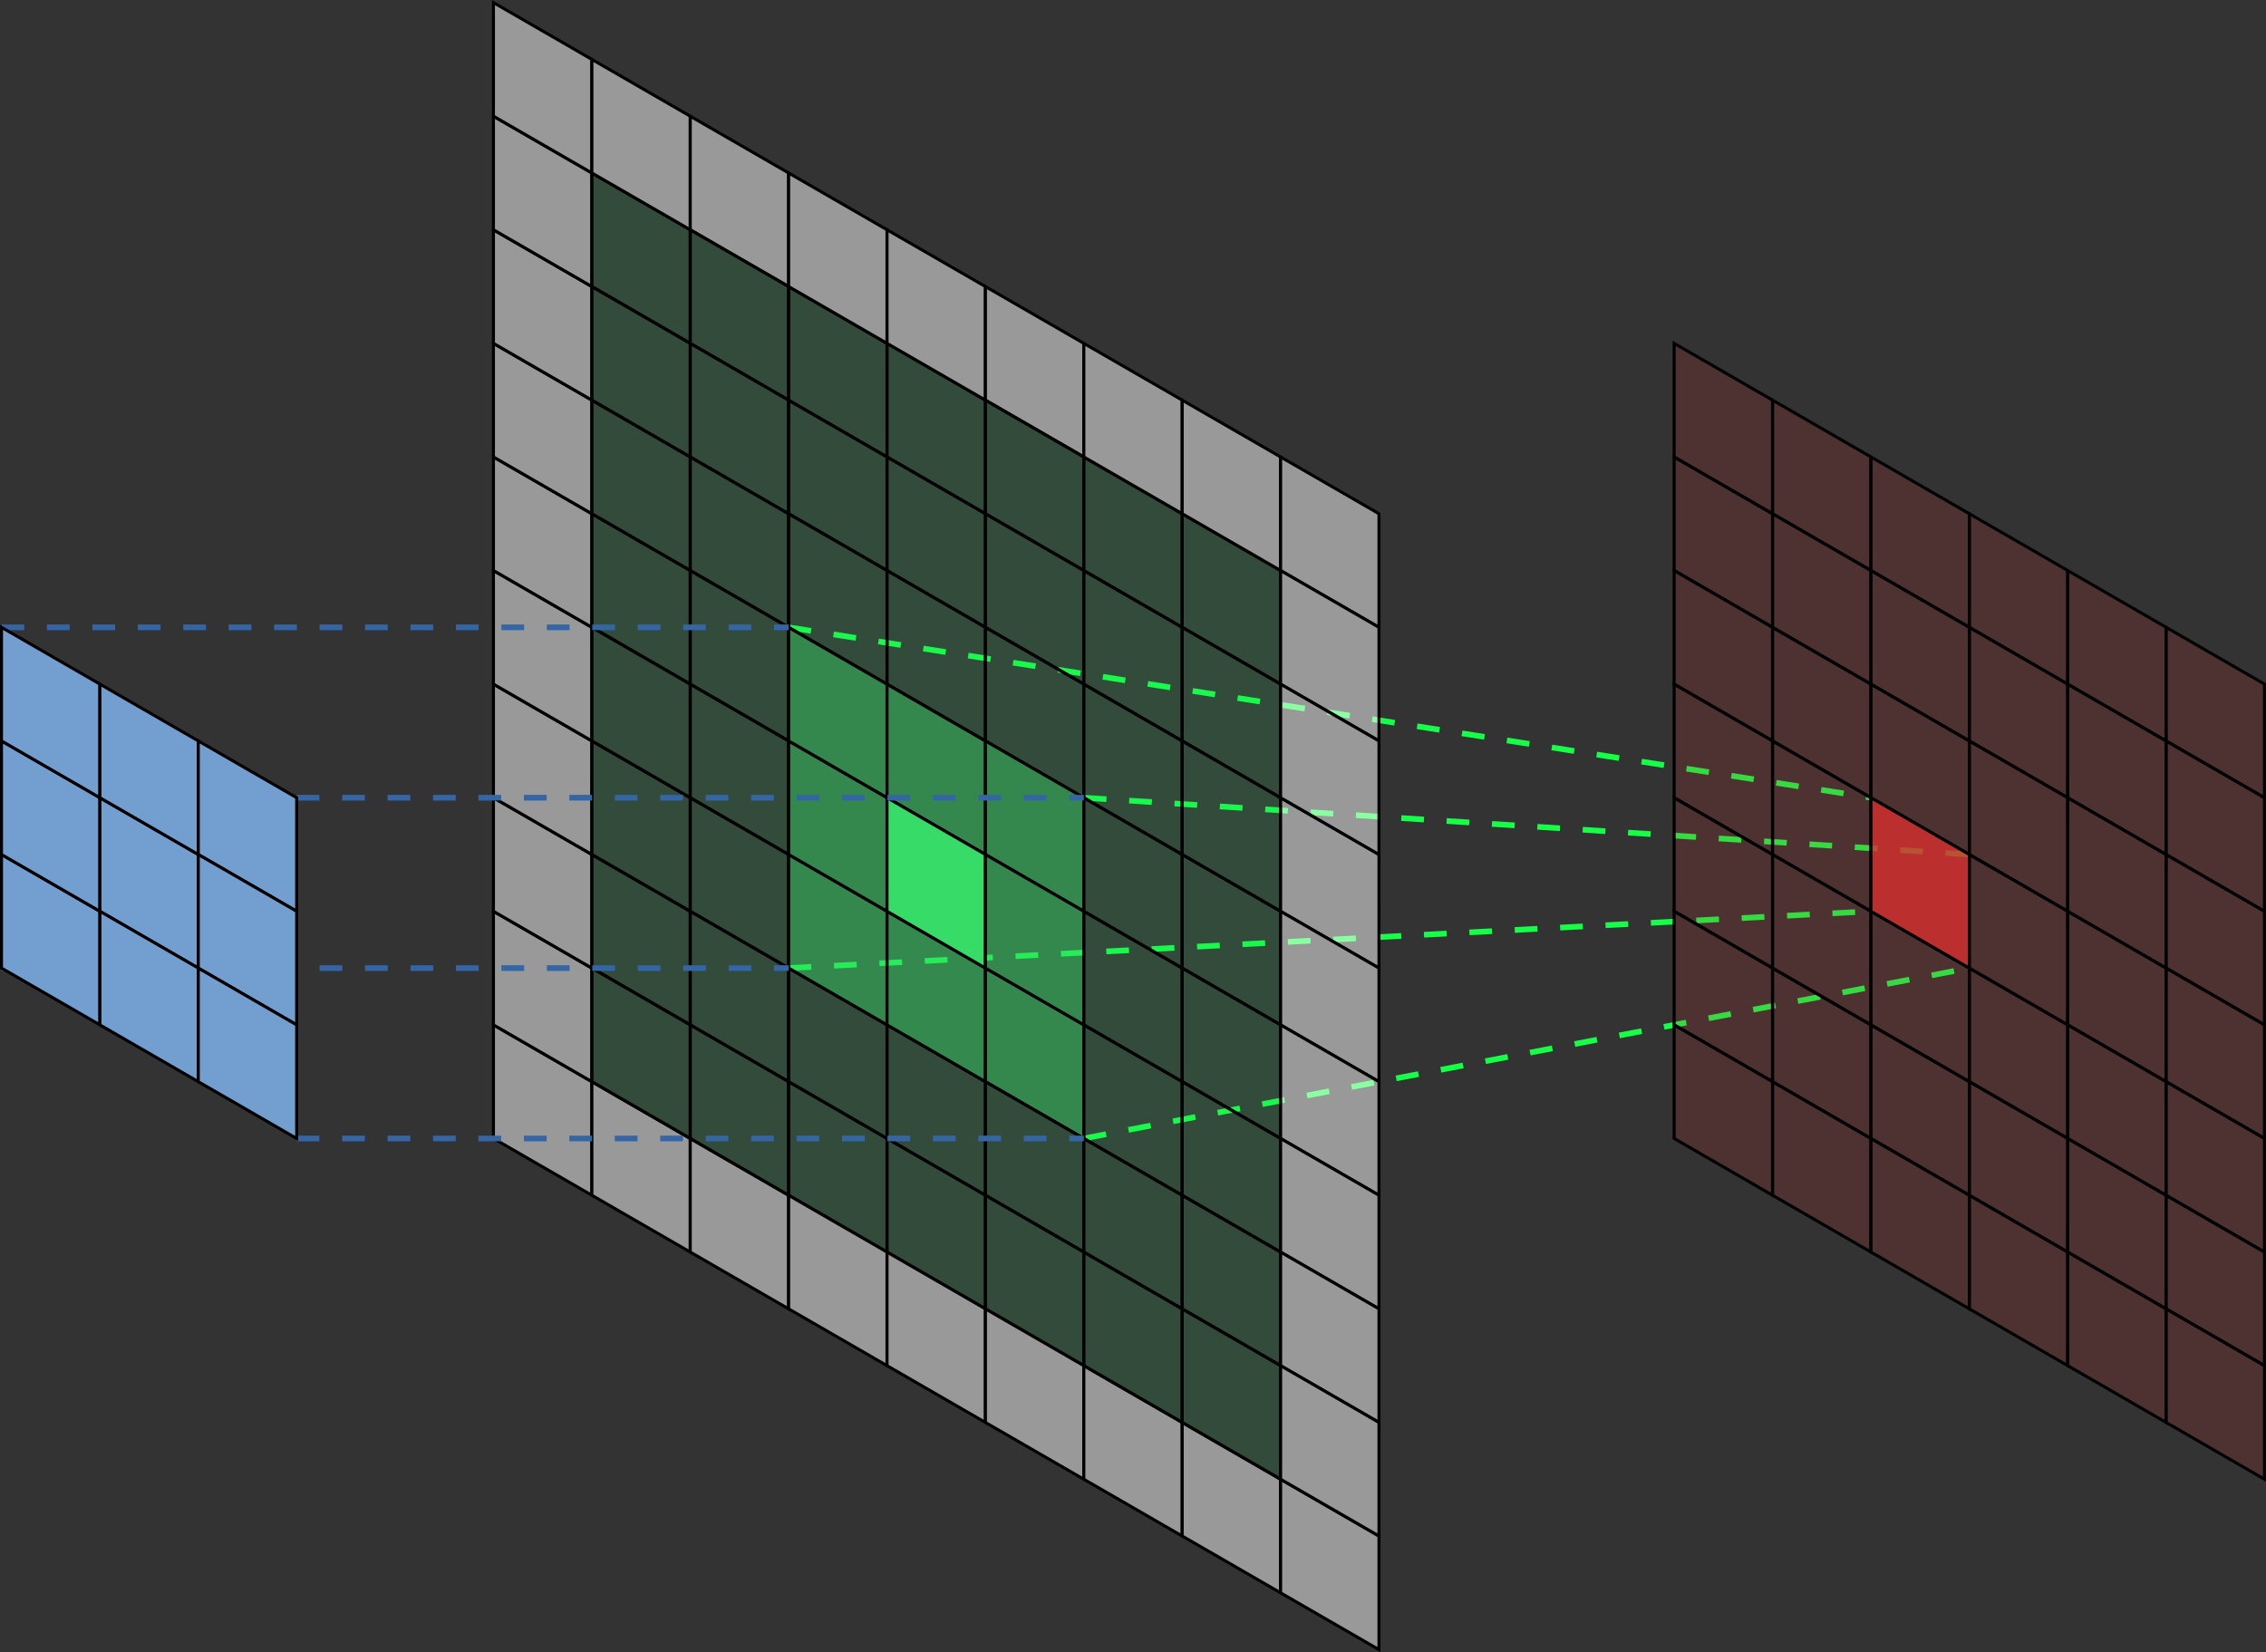 <?xml version="1.0" encoding="UTF-8" standalone="no"?>
<!-- Created with Inkscape (http://www.inkscape.org/) -->

<svg
   width="199.45mm"
   height="145.458mm"
   viewBox="0 0 199.45 145.458"
   version="1.1"
   id="svg5"
   inkscape:version="1.2.2 (b0a8486541, 2022-12-01)"
   sodipodi:docname="conv_cnn.svg"
   xmlns:inkscape="http://www.inkscape.org/namespaces/inkscape"
   xmlns:sodipodi="http://sodipodi.sourceforge.net/DTD/sodipodi-0.dtd"
   xmlns="http://www.w3.org/2000/svg"
   xmlns:svg="http://www.w3.org/2000/svg">
  <rect x="0" y="0" width="199.45" height="145.458" fill="#333333" stroke="none"/>
  <sodipodi:namedview
     id="namedview7"
     pagecolor="#ffffff"
     bordercolor="#000000"
     borderopacity="0.25"
     inkscape:showpageshadow="2"
     inkscape:pageopacity="0.0"
     inkscape:pagecheckerboard="0"
     inkscape:deskcolor="#d1d1d1"
     inkscape:document-units="mm"
     showgrid="true"
     showguides="true"
     inkscape:zoom="1.2938725"
     inkscape:cx="430.10421"
     inkscape:cy="249.25177"
     inkscape:window-width="1920"
     inkscape:window-height="1536"
     inkscape:window-x="1920"
     inkscape:window-y="27"
     inkscape:window-maximized="0"
     inkscape:current-layer="layer1">
    <inkscape:grid
       type="axonomgrid"
       id="grid9"
       originx="-38.839"
       originy="282.729"
       visible="false" />
    <sodipodi:guide
       position="-64.82,72.729"
       orientation="1,0"
       id="guide5566"
       inkscape:locked="false" />
    <sodipodi:guide
       position="229.629,177.729"
       orientation="0,-1"
       id="guide5568"
       inkscape:locked="false" />
  </sodipodi:namedview>
  <defs
     id="defs2" />
  <g
     inkscape:label="Calque 1"
     inkscape:groupmode="layer"
     id="layer1"
     transform="translate(-38.839,-14.271)">
    <path
       style="opacity:1;fill:#61eb8b;fill-opacity:1;stroke:#14ff46;stroke-width:0.5;stroke-dasharray:2, 2;stroke-dashoffset:0;stroke-opacity:1"
       d="M 134.234,114.5 212.176,99.5"
       id="path5809" />
    <path
       style="opacity:1;fill:#61eb8b;fill-opacity:1;stroke:#14ff46;stroke-width:0.5;stroke-dasharray:2, 2;stroke-dashoffset:0;stroke-opacity:1"
       d="m 108.253,99.5 95.263,-5"
       id="path5811" />
    <path
       style="fill:#61eb8b;fill-opacity:1;stroke:#14ff46;stroke-width:0.5;stroke-dasharray:2, 2;stroke-dashoffset:0;stroke-opacity:1"
       d="m 108.253,69.5 95.263,15"
       id="path5811-4"
       sodipodi:nodetypes="cc" />
    <path
       style="opacity:1;fill:#61eb8b;fill-opacity:1;stroke:#14ff46;stroke-width:0.5;stroke-dasharray:2, 2;stroke-dashoffset:0;stroke-opacity:1"
       d="m 134.234,84.5 77.942,5"
       id="path6808" />
    <path
       style="fill:#d92d2d;fill-opacity:0.169;stroke:#000000;stroke-width:0.265"
       d="m 186.195,84.5 v 10 l 8.66,5 v -10 z"
       id="path115-62-2-7-4"
       sodipodi:nodetypes="ccccc" />
    <path
       style="fill:#d92d2d;fill-opacity:0.169;stroke:#000000;stroke-width:0.265"
       d="M 186.195,94.5 V 104.5 l 8.66,5 V 99.5 Z"
       id="path115-9-6-5-30"
       sodipodi:nodetypes="ccccc" />
    <path
       style="fill:#d92d2d;fill-opacity:0.169;stroke:#000000;stroke-width:0.265"
       d="m 186.195,104.5 v 10 l 8.66,5 v -10 z"
       id="path115-1-1-9-3"
       sodipodi:nodetypes="ccccc" />
    <path
       style="fill:#d92d2d;fill-opacity:0.169;stroke:#000000;stroke-width:0.265"
       d="m 194.856,109.5 v 10 l 8.66,5 v -10 z"
       id="path115-70-2-0"
       sodipodi:nodetypes="ccccc" />
    <path
       style="fill:#d92d2d;fill-opacity:0.169;stroke:#000000;stroke-width:0.265"
       d="M 194.856,99.5 V 109.5 l 8.66,5 v -10 z"
       id="path115-3-9-8-9"
       sodipodi:nodetypes="ccccc" />
    <path
       style="fill:#d92d2d;fill-opacity:0.169;stroke:#000000;stroke-width:0.265"
       d="m 203.516,104.5 v 10 l 8.66,5 v -10 z"
       id="path115-6-3-9-2"
       sodipodi:nodetypes="ccccc" />
    <path
       style="fill:#d92d2d;fill-opacity:0.169;stroke:#000000;stroke-width:0.265"
       d="m 203.516,114.5 v 10 l 8.66,5 v -10 z"
       id="path115-7-6-7-5"
       sodipodi:nodetypes="ccccc" />
    <path
       style="fill:#d92d2d;fill-opacity:0.169;stroke:#000000;stroke-width:0.265"
       d="m 194.856,89.5 v 10 L 203.516,104.5 V 94.5 Z"
       id="path115-5-0-3-4"
       sodipodi:nodetypes="ccccc" />
    <path
       style="fill:#d92d2d;fill-opacity:0.169;stroke:#000000;stroke-width:0.265"
       d="M 203.516,94.5 V 104.5 l 8.66,5 V 99.5 Z"
       id="path115-35-6-6-0"
       sodipodi:nodetypes="ccccc" />
    <path
       style="fill:#d92d2d;fill-opacity:0.169;stroke:#000000;stroke-width:0.265"
       d="M 212.176,99.5 V 109.5 l 8.66,5 v -10 z"
       id="path115-62-2-1-5"
       sodipodi:nodetypes="ccccc" />
    <path
       style="fill:#d92d2d;fill-opacity:0.169;stroke:#000000;stroke-width:0.265"
       d="m 212.176,109.5 v 10 l 8.66,5 v -10 z"
       id="path115-9-6-2-9"
       sodipodi:nodetypes="ccccc" />
    <path
       style="fill:#d92d2d;fill-opacity:0.169;stroke:#000000;stroke-width:0.265"
       d="m 212.176,119.5 v 10 l 8.66,5 v -10 z"
       id="path115-1-1-93-46"
       sodipodi:nodetypes="ccccc" />
    <path
       style="fill:#d92d2d;fill-opacity:0.169;stroke:#000000;stroke-width:0.265"
       d="m 186.195,54.5 v 10 l 8.66,5 v -10 z"
       id="path115-62-2-74-1"
       sodipodi:nodetypes="ccccc" />
    <path
       style="fill:#d92d2d;fill-opacity:0.169;stroke:#000000;stroke-width:0.265"
       d="m 186.195,64.5 v 10 l 8.66,5 v -10 z"
       id="path115-9-6-4-2"
       sodipodi:nodetypes="ccccc" />
    <path
       style="fill:#d92d2d;fill-opacity:0.169;stroke:#000000;stroke-width:0.265"
       d="m 186.195,74.5 v 10 l 8.66,5 v -10 z"
       id="path115-1-1-3-8"
       sodipodi:nodetypes="ccccc" />
    <path
       style="fill:#d92d2d;fill-opacity:0.169;stroke:#000000;stroke-width:0.265"
       d="m 186.195,44.5 v 10 l 8.66,5 v -10 z"
       id="path115-1-1-9-4-5"
       sodipodi:nodetypes="ccccc" />
    <path
       style="fill:#d92d2d;fill-opacity:0.169;stroke:#000000;stroke-width:0.265"
       d="m 194.856,49.5 v 10 l 8.66,5 v -10 z"
       id="path115-70-2-2-1"
       sodipodi:nodetypes="ccccc" />
    <path
       style="fill:#d92d2d;fill-opacity:0.169;stroke:#000000;stroke-width:0.265"
       d="m 203.516,54.5 v 10 l 8.66,5 v -10 z"
       id="path115-7-6-7-8-8"
       sodipodi:nodetypes="ccccc" />
    <path
       style="fill:#d92d2d;fill-opacity:0.169;stroke:#000000;stroke-width:0.265"
       d="m 212.176,59.5 v 10 l 8.66,5 v -10 z"
       id="path115-1-1-93-4-6"
       sodipodi:nodetypes="ccccc" />
    <path
       style="fill:#d92d2d;fill-opacity:0.169;stroke:#000000;stroke-width:0.265"
       d="m 194.856,79.5 v 10 l 8.66,5 v -10 z"
       id="path115-70-9-5-2"
       sodipodi:nodetypes="ccccc" />
    <path
       style="fill:#d92d2d;fill-opacity:0.169;stroke:#000000;stroke-width:0.265"
       d="m 194.856,69.5 v 10 l 8.66,5 v -10 z"
       id="path115-3-9-4-0-5"
       sodipodi:nodetypes="ccccc" />
    <path
       style="fill:#d92d2d;fill-opacity:0.169;stroke:#000000;stroke-width:0.265"
       d="m 203.516,74.5 v 10 l 8.66,5 v -10 z"
       id="path115-6-3-7-4-8"
       sodipodi:nodetypes="ccccc" />
    <path
       style="fill:#d92e2e;fill-opacity:0.823;stroke:#000000;stroke-width:0.265"
       d="m 203.516,84.5 v 10 l 8.66,5 v -10 z"
       id="path115-7-6-8-8-6"
       sodipodi:nodetypes="ccccc" />
    <path
       style="fill:#d92d2d;fill-opacity:0.169;stroke:#000000;stroke-width:0.265"
       d="m 194.856,59.5 v 10 l 8.66,5 v -10 z"
       id="path115-5-0-4-7-2"
       sodipodi:nodetypes="ccccc" />
    <path
       style="fill:#d92d2d;fill-opacity:0.169;stroke:#000000;stroke-width:0.265"
       d="m 203.516,64.5 v 10 l 8.66,5 v -10 z"
       id="path115-35-6-5-1-8"
       sodipodi:nodetypes="ccccc" />
    <path
       style="fill:#d92d2d;fill-opacity:0.169;stroke:#000000;stroke-width:0.265"
       d="m 212.176,69.5 v 10 l 8.66,5 v -10 z"
       id="path115-62-2-0-7-4"
       sodipodi:nodetypes="ccccc" />
    <path
       style="fill:#d92d2d;fill-opacity:0.169;stroke:#000000;stroke-width:0.265"
       d="m 212.176,79.5 v 10 l 8.66,5 v -10 z"
       id="path115-9-6-3-2-7"
       sodipodi:nodetypes="ccccc" />
    <path
       style="fill:#d92d2d;fill-opacity:0.169;stroke:#000000;stroke-width:0.265"
       d="m 212.176,89.5 v 10 l 8.66,5 V 94.5 Z"
       id="path115-1-1-6-7-2"
       sodipodi:nodetypes="ccccc" />
    <path
       style="fill:#d92d2d;fill-opacity:0.169;stroke:#000000;stroke-width:0.265"
       d="M 220.836,94.5 V 104.5 l 8.66,5 V 99.5 Z"
       id="path115-70-6-4"
       sodipodi:nodetypes="ccccc" />
    <path
       style="fill:#d92d2d;fill-opacity:0.169;stroke:#000000;stroke-width:0.265"
       d="m 220.836,84.5 v 10 l 8.66,5 v -10 z"
       id="path115-3-9-1-0"
       sodipodi:nodetypes="ccccc" />
    <path
       style="fill:#d92d2d;fill-opacity:0.169;stroke:#000000;stroke-width:0.265"
       d="m 229.497,89.5 v 10 L 238.157,104.5 V 94.5 Z"
       id="path115-6-3-0-6"
       sodipodi:nodetypes="ccccc" />
    <path
       style="fill:#d92d2d;fill-opacity:0.169;stroke:#000000;stroke-width:0.265"
       d="M 229.497,99.5 V 109.5 l 8.66,5 v -10 z"
       id="path115-7-6-6-2"
       sodipodi:nodetypes="ccccc" />
    <path
       style="fill:#d92d2d;fill-opacity:0.169;stroke:#000000;stroke-width:0.265"
       d="m 220.836,74.5 v 10 l 8.66,5 v -10 z"
       id="path115-5-0-1-9"
       sodipodi:nodetypes="ccccc" />
    <path
       style="fill:#d92d2d;fill-opacity:0.169;stroke:#000000;stroke-width:0.265"
       d="m 229.497,79.5 v 10 l 8.66,5 v -10 z"
       id="path115-35-6-59-9"
       sodipodi:nodetypes="ccccc" />
    <path
       style="fill:#d92d2d;fill-opacity:0.169;stroke:#000000;stroke-width:0.265"
       d="m 220.836,64.5 v 10 l 8.66,5 v -10 z"
       id="path115-70-7-1-3"
       sodipodi:nodetypes="ccccc" />
    <path
       style="fill:#d92d2d;fill-opacity:0.169;stroke:#000000;stroke-width:0.265"
       d="m 229.497,69.5 v 10 l 8.66,5 v -10 z"
       id="path115-7-6-0-1-0"
       sodipodi:nodetypes="ccccc" />
    <path
       style="fill:#d92d2d;fill-opacity:0.169;stroke:#000000;stroke-width:0.265"
       d="m 220.836,124.5 v 10 l 8.66,5 v -10 z"
       id="path115-70-7-0-9"
       sodipodi:nodetypes="ccccc" />
    <path
       style="fill:#d92d2d;fill-opacity:0.169;stroke:#000000;stroke-width:0.265"
       d="m 220.836,114.5 v 10 l 8.66,5 v -10 z"
       id="path115-3-9-9-4-3"
       sodipodi:nodetypes="ccccc" />
    <path
       style="fill:#d92d2d;fill-opacity:0.169;stroke:#000000;stroke-width:0.265"
       d="m 229.497,119.5 v 10 l 8.66,5 v -10 z"
       id="path115-6-3-2-4-3"
       sodipodi:nodetypes="ccccc" />
    <path
       style="fill:#d92d2d;fill-opacity:0.169;stroke:#000000;stroke-width:0.265"
       d="m 229.497,129.5 v 10 l 8.66,5 v -10 z"
       id="path115-7-6-0-4-8"
       sodipodi:nodetypes="ccccc" />
    <path
       style="fill:#d92d2d;fill-opacity:0.169;stroke:#000000;stroke-width:0.265"
       d="m 220.836,104.5 v 10 l 8.66,5 v -10 z"
       id="path115-5-0-2-4-0"
       sodipodi:nodetypes="ccccc" />
    <path
       style="fill:#d92d2d;fill-opacity:0.169;stroke:#000000;stroke-width:0.265"
       d="m 229.497,109.5 v 10 l 8.66,5 v -10 z"
       id="path115-35-6-3-7-5"
       sodipodi:nodetypes="ccccc" />
    <path
       style="opacity:1;fill:#ffffff;fill-opacity:0.5;stroke:#000000;stroke-width:0.265"
       d="m 82.272,104.5 v 10 l 8.66,5 v -10 z"
       id="path115-5-0"
       sodipodi:nodetypes="ccccc" />
    <path
       style="opacity:1;fill:#ffffff;fill-opacity:0.5;stroke:#000000;stroke-width:0.265"
       d="m 90.933,109.5 v 10 l 8.66,5 v -10 z"
       id="path115-35-6"
       sodipodi:nodetypes="ccccc" />
    <path
       style="opacity:1;fill:#ffffff;fill-opacity:0.5;stroke:#000000;stroke-width:0.265"
       d="m 99.593,114.5 v 10 l 8.66,5 v -10 z"
       id="path115-62-2"
       sodipodi:nodetypes="ccccc" />
    <path
       style="opacity:1;fill:#ffffff;fill-opacity:0.5;stroke:#000000;stroke-width:0.265"
       d="m 82.272,94.5 v 10 l 8.66,5 v -10 z"
       id="path115-70-7"
       sodipodi:nodetypes="ccccc" />
    <path
       style="opacity:1;fill:#ffffff;fill-opacity:0.5;stroke:#000000;stroke-width:0.265"
       d="m 82.272,84.5 v 10 l 8.66,5 V 89.5 Z"
       id="path115-3-9-9"
       sodipodi:nodetypes="ccccc" />
    <path
       style="opacity:1;fill:#2fd765;fill-opacity:0.149;stroke:#000000;stroke-width:0.265"
       d="m 90.933,89.5 v 10 l 8.66,5 V 94.5 Z"
       id="path115-6-3-2"
       sodipodi:nodetypes="ccccc" />
    <path
       style="opacity:1;fill:#2fd765;fill-opacity:0.149;stroke:#000000;stroke-width:0.265"
       d="m 90.933,99.5 v 10 l 8.66,5 v -10 z"
       id="path115-7-6-0"
       sodipodi:nodetypes="ccccc" />
    <path
       style="opacity:1;fill:#ffffff;fill-opacity:0.5;stroke:#000000;stroke-width:0.265"
       d="m 82.272,74.5 v 10 l 8.66,5 v -10 z"
       id="path115-5-0-2"
       sodipodi:nodetypes="ccccc" />
    <path
       style="opacity:1;fill:#2fd765;fill-opacity:0.149;stroke:#000000;stroke-width:0.265"
       d="m 90.933,79.5 v 10 l 8.66,5 v -10 z"
       id="path115-35-6-3"
       sodipodi:nodetypes="ccccc" />
    <path
       style="opacity:1;fill:#2fd765;fill-opacity:0.149;stroke:#000000;stroke-width:0.265"
       d="m 99.593,84.5 v 10 l 8.66,5 V 89.5 Z"
       id="path115-62-2-7"
       sodipodi:nodetypes="ccccc" />
    <path
       style="opacity:1;fill:#2fd765;fill-opacity:0.149;stroke:#000000;stroke-width:0.265"
       d="m 99.593,94.5 v 10 l 8.66,5 v -10 z"
       id="path115-9-6-5"
       sodipodi:nodetypes="ccccc" />
    <path
       style="opacity:1;fill:#2fd765;fill-opacity:0.149;stroke:#000000;stroke-width:0.265"
       d="m 99.593,104.5 v 10 l 8.66,5 v -10 z"
       id="path115-1-1-9"
       sodipodi:nodetypes="ccccc" />
    <path
       style="opacity:1;fill:#2fd765;fill-opacity:0.149;stroke:#000000;stroke-width:0.265"
       d="m 108.253,109.5 v 10 l 8.66,5 v -10 z"
       id="path115-70-2"
       sodipodi:nodetypes="ccccc" />
    <path
       style="opacity:1;fill:#2fd765;fill-opacity:0.149;stroke:#000000;stroke-width:0.265"
       d="m 108.253,99.5 v 10 l 8.66,5 v -10 z"
       id="path115-3-9-8"
       sodipodi:nodetypes="ccccc" />
    <path
       style="opacity:1;fill:#2fd765;fill-opacity:0.149;stroke:#000000;stroke-width:0.265"
       d="m 116.913,104.5 v 10 l 8.66,5 v -10 z"
       id="path115-6-3-9"
       sodipodi:nodetypes="ccccc" />
    <path
       style="opacity:1;fill:#2fd765;fill-opacity:0.149;stroke:#000000;stroke-width:0.265"
       d="m 116.913,114.5 v 10 l 8.66,5 v -10 z"
       id="path115-7-6-7"
       sodipodi:nodetypes="ccccc" />
    <path
       style="fill:#35db68;fill-opacity:0.509;stroke:#000000;stroke-width:0.265"
       d="m 108.253,89.5 v 10 l 8.66,5 V 94.5 Z"
       id="path115-5-0-3"
       sodipodi:nodetypes="ccccc" />
    <path
       style="fill:#35db68;fill-opacity:0.51;stroke:#000000;stroke-width:0.265"
       d="m 116.913,94.5 v 10 l 8.66,5 v -10 z"
       id="path115-35-6-6"
       sodipodi:nodetypes="ccccc" />
    <path
       style="fill:#35db68;fill-opacity:0.509;stroke:#000000;stroke-width:0.265"
       d="m 125.574,99.5 v 10 l 8.66,5 v -10 z"
       id="path115-62-2-1"
       sodipodi:nodetypes="ccccc" />
    <path
       style="opacity:1;fill:#2fd765;fill-opacity:0.149;stroke:#000000;stroke-width:0.265"
       d="m 125.574,109.5 v 10 l 8.66,5 v -10 z"
       id="path115-9-6-2"
       sodipodi:nodetypes="ccccc" />
    <path
       style="opacity:1;fill:#2fd765;fill-opacity:0.149;stroke:#000000;stroke-width:0.265"
       d="m 125.574,119.5 v 10 l 8.66,5 v -10 z"
       id="path115-1-1-93"
       sodipodi:nodetypes="ccccc" />
    <path
       style="opacity:1;fill:#ffffff;fill-opacity:0.5;stroke:#000000;stroke-width:0.265"
       d="m 108.253,119.5 v 10 l 8.66,5 v -10 z"
       id="path115-5-0-4"
       sodipodi:nodetypes="ccccc" />
    <path
       style="opacity:1;fill:#ffffff;fill-opacity:0.5;stroke:#000000;stroke-width:0.265"
       d="m 116.913,124.5 v 10 l 8.66,5 v -10 z"
       id="path115-35-6-5"
       sodipodi:nodetypes="ccccc" />
    <path
       style="opacity:1;fill:#ffffff;fill-opacity:0.5;stroke:#000000;stroke-width:0.265"
       d="m 125.574,129.5 v 10 l 8.66,5 v -10 z"
       id="path115-62-2-0"
       sodipodi:nodetypes="ccccc" />
    <path
       style="opacity:1;fill:#ffffff;fill-opacity:0.5;stroke:#000000;stroke-width:0.265"
       d="m 82.272,64.5 v 10 l 8.66,5 v -10 z"
       id="path115-70-93"
       sodipodi:nodetypes="ccccc" />
    <path
       style="opacity:1;fill:#ffffff;fill-opacity:0.5;stroke:#000000;stroke-width:0.265"
       d="m 82.272,54.5 v 10 l 8.66,5 v -10 z"
       id="path115-3-9-7"
       sodipodi:nodetypes="ccccc" />
    <path
       style="opacity:1;fill:#2fd765;fill-opacity:0.149;stroke:#000000;stroke-width:0.265"
       d="m 90.933,59.5 v 10 l 8.66,5 v -10 z"
       id="path115-6-3-4"
       sodipodi:nodetypes="ccccc" />
    <path
       style="opacity:1;fill:#2fd765;fill-opacity:0.149;stroke:#000000;stroke-width:0.265"
       d="m 90.933,69.5 v 10 l 8.66,5 v -10 z"
       id="path115-7-6-5"
       sodipodi:nodetypes="ccccc" />
    <path
       style="opacity:1;fill:#ffffff;fill-opacity:0.5;stroke:#000000;stroke-width:0.265"
       d="m 82.272,44.5 v 10 l 8.66,5 v -10 z"
       id="path115-5-0-25"
       sodipodi:nodetypes="ccccc" />
    <path
       style="opacity:1;fill:#2fd765;fill-opacity:0.149;stroke:#000000;stroke-width:0.265"
       d="m 90.933,49.5 v 10 l 8.66,5 v -10 z"
       id="path115-35-6-4"
       sodipodi:nodetypes="ccccc" />
    <path
       style="opacity:1;fill:#2fd765;fill-opacity:0.149;stroke:#000000;stroke-width:0.265"
       d="m 99.593,54.5 v 10 l 8.66,5 v -10 z"
       id="path115-62-2-74"
       sodipodi:nodetypes="ccccc" />
    <path
       style="opacity:1;fill:#2fd765;fill-opacity:0.149;stroke:#000000;stroke-width:0.265"
       d="m 99.593,64.5 v 10 l 8.66,5 v -10 z"
       id="path115-9-6-4"
       sodipodi:nodetypes="ccccc" />
    <path
       style="opacity:1;fill:#2fd765;fill-opacity:0.149;stroke:#000000;stroke-width:0.265"
       d="m 99.593,74.5 v 10 l 8.66,5 v -10 z"
       id="path115-1-1-3"
       sodipodi:nodetypes="ccccc" />
    <path
       style="opacity:1;fill:#ffffff;fill-opacity:0.5;stroke:#000000;stroke-width:0.265"
       d="m 82.272,34.5 v 10 l 8.66,5 v -10 z"
       id="path115-70-7-7"
       sodipodi:nodetypes="ccccc" />
    <path
       style="opacity:1;fill:#ffffff;fill-opacity:0.5;stroke:#000000;stroke-width:0.265"
       d="m 82.272,24.5 v 10 l 8.66,5 v -10 z"
       id="path115-3-9-9-8"
       sodipodi:nodetypes="ccccc" />
    <path
       style="opacity:1;fill:#2fd765;fill-opacity:0.149;stroke:#000000;stroke-width:0.265"
       d="m 90.933,29.5 v 10 l 8.66,5 v -10 z"
       id="path115-6-3-2-6"
       sodipodi:nodetypes="ccccc" />
    <path
       style="opacity:1;fill:#2fd765;fill-opacity:0.149;stroke:#000000;stroke-width:0.265"
       d="m 90.933,39.5 v 10 l 8.66,5 v -10 z"
       id="path115-7-6-0-8"
       sodipodi:nodetypes="ccccc" />
    <path
       style="opacity:1;fill:#ffffff;fill-opacity:0.5;stroke:#000000;stroke-width:0.265"
       d="m 82.272,14.5 v 10 l 8.66,5 v -10 z"
       id="path115-5-0-2-8"
       sodipodi:nodetypes="ccccc" />
    <path
       style="opacity:1;fill:#ffffff;fill-opacity:0.5;stroke:#000000;stroke-width:0.265"
       d="m 90.933,19.5 v 10 l 8.66,5 v -10 z"
       id="path115-35-6-3-4"
       sodipodi:nodetypes="ccccc" />
    <path
       style="opacity:1;fill:#ffffff;fill-opacity:0.5;stroke:#000000;stroke-width:0.265"
       d="m 99.593,24.5 v 10 l 8.66,5 v -10 z"
       id="path115-62-2-7-3"
       sodipodi:nodetypes="ccccc" />
    <path
       style="opacity:1;fill:#2fd765;fill-opacity:0.149;stroke:#000000;stroke-width:0.265"
       d="m 99.593,34.5 v 10 l 8.66,5 v -10 z"
       id="path115-9-6-5-1"
       sodipodi:nodetypes="ccccc" />
    <path
       style="opacity:1;fill:#2fd765;fill-opacity:0.149;stroke:#000000;stroke-width:0.265"
       d="m 99.593,44.5 v 10 l 8.66,5 v -10 z"
       id="path115-1-1-9-4"
       sodipodi:nodetypes="ccccc" />
    <path
       style="opacity:1;fill:#2fd765;fill-opacity:0.149;stroke:#000000;stroke-width:0.265"
       d="m 108.253,49.5 v 10 l 8.66,5 v -10 z"
       id="path115-70-2-2"
       sodipodi:nodetypes="ccccc" />
    <path
       style="opacity:1;fill:#2fd765;fill-opacity:0.149;stroke:#000000;stroke-width:0.265"
       d="m 108.253,39.5 v 10 l 8.66,5 v -10 z"
       id="path115-3-9-8-0"
       sodipodi:nodetypes="ccccc" />
    <path
       style="opacity:1;fill:#2fd765;fill-opacity:0.149;stroke:#000000;stroke-width:0.265"
       d="m 116.913,44.5 v 10 l 8.66,5 v -10 z"
       id="path115-6-3-9-6"
       sodipodi:nodetypes="ccccc" />
    <path
       style="opacity:1;fill:#2fd765;fill-opacity:0.149;stroke:#000000;stroke-width:0.265"
       d="m 116.913,54.5 v 10 l 8.66,5 v -10 z"
       id="path115-7-6-7-8"
       sodipodi:nodetypes="ccccc" />
    <path
       style="opacity:1;fill:#ffffff;fill-opacity:0.5;stroke:#000000;stroke-width:0.265"
       d="m 108.253,29.5 v 10 l 8.66,5 v -10 z"
       id="path115-5-0-3-9"
       sodipodi:nodetypes="ccccc" />
    <path
       style="opacity:1;fill:#ffffff;fill-opacity:0.5;stroke:#000000;stroke-width:0.265"
       d="m 116.913,34.5 v 10 l 8.66,5 v -10 z"
       id="path115-35-6-6-2"
       sodipodi:nodetypes="ccccc" />
    <path
       style="opacity:1;fill:#ffffff;fill-opacity:0.5;stroke:#000000;stroke-width:0.265"
       d="m 125.574,39.5 v 10 l 8.66,5 v -10 z"
       id="path115-62-2-1-6"
       sodipodi:nodetypes="ccccc" />
    <path
       style="opacity:1;fill:#2fd765;fill-opacity:0.149;stroke:#000000;stroke-width:0.265"
       d="m 125.574,49.5 v 10 l 8.66,5 v -10 z"
       id="path115-9-6-2-6"
       sodipodi:nodetypes="ccccc" />
    <path
       style="opacity:1;fill:#2fd765;fill-opacity:0.149;stroke:#000000;stroke-width:0.265"
       d="m 125.574,59.5 v 10 l 8.66,5 v -10 z"
       id="path115-1-1-93-4"
       sodipodi:nodetypes="ccccc" />
    <path
       style="fill:#35db68;fill-opacity:0.509;stroke:#000000;stroke-width:0.265"
       d="m 108.253,79.5 v 10 l 8.66,5 v -10 z"
       id="path115-70-9-5"
       sodipodi:nodetypes="ccccc" />
    <path
       style="fill:#35db68;fill-opacity:0.509;stroke:#000000;stroke-width:0.265"
       d="m 108.253,69.5 v 10 l 8.66,5 v -10 z"
       id="path115-3-9-4-0"
       sodipodi:nodetypes="ccccc" />
    <path
       style="fill:#35db68;fill-opacity:0.509;stroke:#000000;stroke-width:0.265"
       d="m 116.913,74.5 v 10 l 8.66,5 v -10 z"
       id="path115-6-3-7-4"
       sodipodi:nodetypes="ccccc" />
    <path
       style="fill:#36db68;fill-opacity:1;stroke:#000000;stroke-width:0.265"
       d="m 116.913,84.5 v 10 l 8.66,5 v -10 z"
       id="path115-7-6-8-8"
       sodipodi:nodetypes="ccccc" />
    <path
       style="opacity:1;fill:#2fd765;fill-opacity:0.149;stroke:#000000;stroke-width:0.265"
       d="m 108.253,59.5 v 10 l 8.66,5 v -10 z"
       id="path115-5-0-4-7"
       sodipodi:nodetypes="ccccc" />
    <path
       style="opacity:1;fill:#2fd765;fill-opacity:0.149;stroke:#000000;stroke-width:0.265"
       d="m 116.913,64.5 v 10 l 8.66,5 v -10 z"
       id="path115-35-6-5-1"
       sodipodi:nodetypes="ccccc" />
    <path
       style="opacity:1;fill:#2fd765;fill-opacity:0.149;stroke:#000000;stroke-width:0.265"
       d="m 125.574,69.5 v 10 l 8.66,5 v -10 z"
       id="path115-62-2-0-7"
       sodipodi:nodetypes="ccccc" />
    <path
       style="fill:#35db68;fill-opacity:0.509;stroke:#000000;stroke-width:0.265"
       d="m 125.574,79.5 v 10 l 8.66,5 v -10 z"
       id="path115-9-6-3-2"
       sodipodi:nodetypes="ccccc" />
    <path
       style="fill:#35db68;fill-opacity:0.509;stroke:#000000;stroke-width:0.265"
       d="m 125.574,89.5 v 10 l 8.66,5 v -10 z"
       id="path115-1-1-6-7"
       sodipodi:nodetypes="ccccc" />
    <path
       style="opacity:1;fill:#2fd765;fill-opacity:0.149;stroke:#000000;stroke-width:0.265;stroke-opacity:1"
       d="m 134.234,94.5 v 10 l 8.66,5 v -10 z"
       id="path115-70-6"
       sodipodi:nodetypes="ccccc" />
    <path
       style="opacity:1;fill:#2fd765;fill-opacity:0.149;stroke:#000000;stroke-width:0.265;stroke-opacity:1"
       d="m 134.234,84.5 v 10 l 8.66,5 V 89.5 Z"
       id="path115-3-9-1"
       sodipodi:nodetypes="ccccc" />
    <path
       style="opacity:1;fill:#2fd765;fill-opacity:0.149;stroke:#000000;stroke-width:0.265;stroke-opacity:1"
       d="m 142.894,89.5 v 10 l 8.66,5 V 94.5 Z"
       id="path115-6-3-0"
       sodipodi:nodetypes="ccccc" />
    <path
       style="opacity:1;fill:#2fd765;fill-opacity:0.149;stroke:#000000;stroke-width:0.265;stroke-opacity:1"
       d="m 142.894,99.5 v 10 l 8.66,5 v -10 z"
       id="path115-7-6-6"
       sodipodi:nodetypes="ccccc" />
    <path
       style="opacity:1;fill:#2fd765;fill-opacity:0.149;stroke:#000000;stroke-width:0.265;stroke-opacity:1"
       d="m 134.234,74.5 v 10 l 8.66,5 v -10 z"
       id="path115-5-0-1"
       sodipodi:nodetypes="ccccc" />
    <path
       style="opacity:1;fill:#2fd765;fill-opacity:0.149;stroke:#000000;stroke-width:0.265;stroke-opacity:1"
       d="m 142.894,79.5 v 10 l 8.66,5 v -10 z"
       id="path115-35-6-59"
       sodipodi:nodetypes="ccccc" />
    <path
       style="opacity:1;fill:#ffffff;fill-opacity:0.499;stroke:#000000;stroke-width:0.265;stroke-opacity:1"
       d="m 151.554,84.5 v 10 l 8.66,5 V 89.5 Z"
       id="path115-62-2-4"
       sodipodi:nodetypes="ccccc" />
    <path
       style="opacity:1;fill:#ffffff;fill-opacity:0.499;stroke:#000000;stroke-width:0.265;stroke-opacity:1"
       d="m 151.554,94.5 v 10 l 8.66,5 v -10 z"
       id="path115-9-6-9"
       sodipodi:nodetypes="ccccc" />
    <path
       style="opacity:1;fill:#ffffff;fill-opacity:0.499;stroke:#000000;stroke-width:0.265;stroke-opacity:1"
       d="m 151.554,104.5 v 10 l 8.66,5 v -10 z"
       id="path115-1-1-0"
       sodipodi:nodetypes="ccccc" />
    <path
       style="opacity:1;fill:#2fd765;fill-opacity:0.149;stroke:#000000;stroke-width:0.265;stroke-opacity:1"
       d="m 134.234,64.5 v 10 l 8.66,5 v -10 z"
       id="path115-70-7-1"
       sodipodi:nodetypes="ccccc" />
    <path
       style="opacity:1;fill:#2fd765;fill-opacity:0.149;stroke:#000000;stroke-width:0.265;stroke-opacity:1"
       d="m 134.234,54.5 v 10 l 8.66,5 v -10 z"
       id="path115-3-9-9-7"
       sodipodi:nodetypes="ccccc" />
    <path
       style="opacity:1;fill:#2fd765;fill-opacity:0.149;stroke:#000000;stroke-width:0.265;stroke-opacity:1"
       d="m 142.894,59.5 v 10 l 8.66,5 v -10 z"
       id="path115-6-3-2-7"
       sodipodi:nodetypes="ccccc" />
    <path
       style="opacity:1;fill:#2fd765;fill-opacity:0.149;stroke:#000000;stroke-width:0.265;stroke-opacity:1"
       d="m 142.894,69.5 v 10 l 8.66,5 v -10 z"
       id="path115-7-6-0-1"
       sodipodi:nodetypes="ccccc" />
    <path
       style="opacity:1;fill:#ffffff;fill-opacity:0.5;stroke:#000000;stroke-width:0.265;stroke-opacity:1"
       d="m 134.234,44.5 v 10 l 8.66,5 v -10 z"
       id="path115-5-0-2-1"
       sodipodi:nodetypes="ccccc" />
    <path
       style="opacity:1;fill:#ffffff;fill-opacity:0.498;stroke:#000000;stroke-width:0.265;stroke-opacity:1"
       d="m 142.894,49.5 v 10 l 8.66,5 v -10 z"
       id="path115-35-6-3-5"
       sodipodi:nodetypes="ccccc" />
    <path
       style="opacity:1;fill:#ffffff;fill-opacity:0.499;stroke:#000000;stroke-width:0.265;stroke-opacity:1"
       d="m 151.554,54.5 v 10 l 8.66,5 v -10 z"
       id="path115-62-2-7-9"
       sodipodi:nodetypes="ccccc" />
    <path
       style="opacity:1;fill:#ffffff;fill-opacity:0.499;stroke:#000000;stroke-width:0.265;stroke-opacity:1"
       d="m 151.554,64.5 v 10 l 8.66,5 v -10 z"
       id="path115-9-6-5-7"
       sodipodi:nodetypes="ccccc" />
    <path
       style="opacity:1;fill:#ffffff;fill-opacity:0.499;stroke:#000000;stroke-width:0.265;stroke-opacity:1"
       d="m 151.554,74.5 v 10 l 8.66,5 v -10 z"
       id="path115-1-1-9-7"
       sodipodi:nodetypes="ccccc" />
    <path
       style="opacity:1;fill:#ffffff;fill-opacity:0.499;stroke:#000000;stroke-width:0.265;stroke-opacity:1"
       d="m 134.234,134.5 v 10 l 8.66,5 v -10 z"
       id="path115-5-0-15"
       sodipodi:nodetypes="ccccc" />
    <path
       style="opacity:1;fill:#ffffff;fill-opacity:0.499;stroke:#000000;stroke-width:0.265;stroke-opacity:1"
       d="m 142.894,139.5 v 10 l 8.66,5 v -10 z"
       id="path115-35-6-9"
       sodipodi:nodetypes="ccccc" />
    <path
       style="opacity:1;fill:#ffffff;fill-opacity:0.499;stroke:#000000;stroke-width:0.265;stroke-opacity:1"
       d="m 151.554,144.5 v 10 l 8.66,5 v -10 z"
       id="path115-62-2-8"
       sodipodi:nodetypes="ccccc" />
    <path
       style="opacity:1;fill:#2fd765;fill-opacity:0.149;stroke:#000000;stroke-width:0.265;stroke-opacity:1"
       d="m 134.234,124.5 v 10 l 8.66,5 v -10 z"
       id="path115-70-7-0"
       sodipodi:nodetypes="ccccc" />
    <path
       style="opacity:1;fill:#2fd765;fill-opacity:0.149;stroke:#000000;stroke-width:0.265;stroke-opacity:1"
       d="m 134.234,114.5 v 10 l 8.66,5 v -10 z"
       id="path115-3-9-9-4"
       sodipodi:nodetypes="ccccc" />
    <path
       style="opacity:1;fill:#2fd765;fill-opacity:0.149;stroke:#000000;stroke-width:0.265;stroke-opacity:1"
       d="m 142.894,119.5 v 10 l 8.66,5 v -10 z"
       id="path115-6-3-2-4"
       sodipodi:nodetypes="ccccc" />
    <path
       style="opacity:1;fill:#2fd765;fill-opacity:0.149;stroke:#000000;stroke-width:0.265;stroke-opacity:1"
       d="m 142.894,129.5 v 10 l 8.66,5 v -10 z"
       id="path115-7-6-0-4"
       sodipodi:nodetypes="ccccc" />
    <path
       style="opacity:1;fill:#2fd765;fill-opacity:0.149;stroke:#000000;stroke-width:0.265;stroke-opacity:1"
       d="m 134.234,104.5 v 10 l 8.66,5 v -10 z"
       id="path115-5-0-2-4"
       sodipodi:nodetypes="ccccc" />
    <path
       style="opacity:1;fill:#2fd765;fill-opacity:0.149;stroke:#000000;stroke-width:0.265;stroke-opacity:1"
       d="m 142.894,109.5 v 10 l 8.66,5 v -10 z"
       id="path115-35-6-3-7"
       sodipodi:nodetypes="ccccc" />
    <path
       style="opacity:1;fill:#ffffff;fill-opacity:0.499;stroke:#000000;stroke-width:0.265;stroke-opacity:1"
       d="m 151.554,114.5 v 10 l 8.66,5 v -10 z"
       id="path115-62-2-7-6"
       sodipodi:nodetypes="ccccc" />
    <path
       style="opacity:1;fill:#ffffff;fill-opacity:0.499;stroke:#000000;stroke-width:0.265;stroke-opacity:1"
       d="m 151.554,124.5 v 10 l 8.66,5 v -10 z"
       id="path115-9-6-5-3"
       sodipodi:nodetypes="ccccc" />
    <path
       style="opacity:1;fill:#ffffff;fill-opacity:0.499;stroke:#000000;stroke-width:0.265;stroke-opacity:1"
       d="m 151.554,134.5 v 10 l 8.66,5 v -10 z"
       id="path115-1-1-9-1"
       sodipodi:nodetypes="ccccc" />
    <path
       style="opacity:1;fill:#3465a4;stroke:#3465a4;stroke-width:0.5;stroke-dasharray:2, 2;stroke-dashoffset:0"
       d="m 64.952,84.5 69.282,-2.2e-5"
       id="path2297"
       sodipodi:nodetypes="cc" />
    <path
       style="fill:#3465a4;stroke:#3465a4;stroke-width:0.5;stroke-dasharray:2, 2;stroke-dashoffset:0"
       d="m 38.971,69.5 69.282,-2.2e-5"
       id="path2297-0"
       sodipodi:nodetypes="cc" />
    <path
       style="opacity:1;fill:#3465a4;stroke:#3465a4;stroke-width:0.5;stroke-dasharray:2, 2;stroke-dashoffset:0"
       d="m 64.952,114.5 69.282,-2e-5"
       id="path2299"
       sodipodi:nodetypes="cc" />
    <path
       style="opacity:1;fill:#3465a4;stroke:#3465a4;stroke-width:0.5;stroke-dasharray:2, 2;stroke-dashoffset:0"
       d="m 38.971,99.5 69.282,-2.1e-5"
       id="path2301"
       sodipodi:nodetypes="cc" />
    <g
       id="g1155"
       style="opacity:1;fill:#729fcf;stroke:#000000"
       transform="translate(-4.33,-27.5)">
      <path
         style="fill:#729fcf;stroke:#000000;stroke-width:0.265"
         d="m 43.301,117 v 10 l 8.66,5 v -10 z"
         id="path115"
         sodipodi:nodetypes="ccccc" />
      <path
         style="fill:#729fcf;stroke:#000000;stroke-width:0.265"
         d="m 43.301,107 v 10 l 8.66,5 v -10 z"
         id="path115-3"
         sodipodi:nodetypes="ccccc" />
      <path
         style="fill:#729fcf;stroke:#000000;stroke-width:0.265"
         d="m 51.962,112 v 10 l 8.66,5 v -10 z"
         id="path115-6"
         sodipodi:nodetypes="ccccc" />
      <path
         style="fill:#729fcf;stroke:#000000;stroke-width:0.265"
         d="m 51.962,122 v 10 l 8.66,5 v -10 z"
         id="path115-7"
         sodipodi:nodetypes="ccccc" />
      <path
         style="fill:#729fcf;stroke:#000000;stroke-width:0.265"
         d="m 43.301,97 v 10 l 8.66,5 v -10 z"
         id="path115-5"
         sodipodi:nodetypes="ccccc" />
      <path
         style="fill:#729fcf;stroke:#000000;stroke-width:0.265"
         d="m 51.962,102 v 10 l 8.66,5 v -10 z"
         id="path115-35"
         sodipodi:nodetypes="ccccc" />
      <path
         style="fill:#729fcf;stroke:#000000;stroke-width:0.265"
         d="m 60.622,107 v 10 l 8.66,5 v -10 z"
         id="path115-62"
         sodipodi:nodetypes="ccccc" />
      <path
         style="fill:#729fcf;stroke:#000000;stroke-width:0.265"
         d="m 60.622,117 v 10 l 8.66,5 v -10 z"
         id="path115-9"
         sodipodi:nodetypes="ccccc" />
      <path
         style="fill:#729fcf;stroke:#000000;stroke-width:0.265"
         d="m 60.622,127 v 10 l 8.66,5 v -10 z"
         id="path115-1"
         sodipodi:nodetypes="ccccc" />
    </g>
  </g>
</svg>
